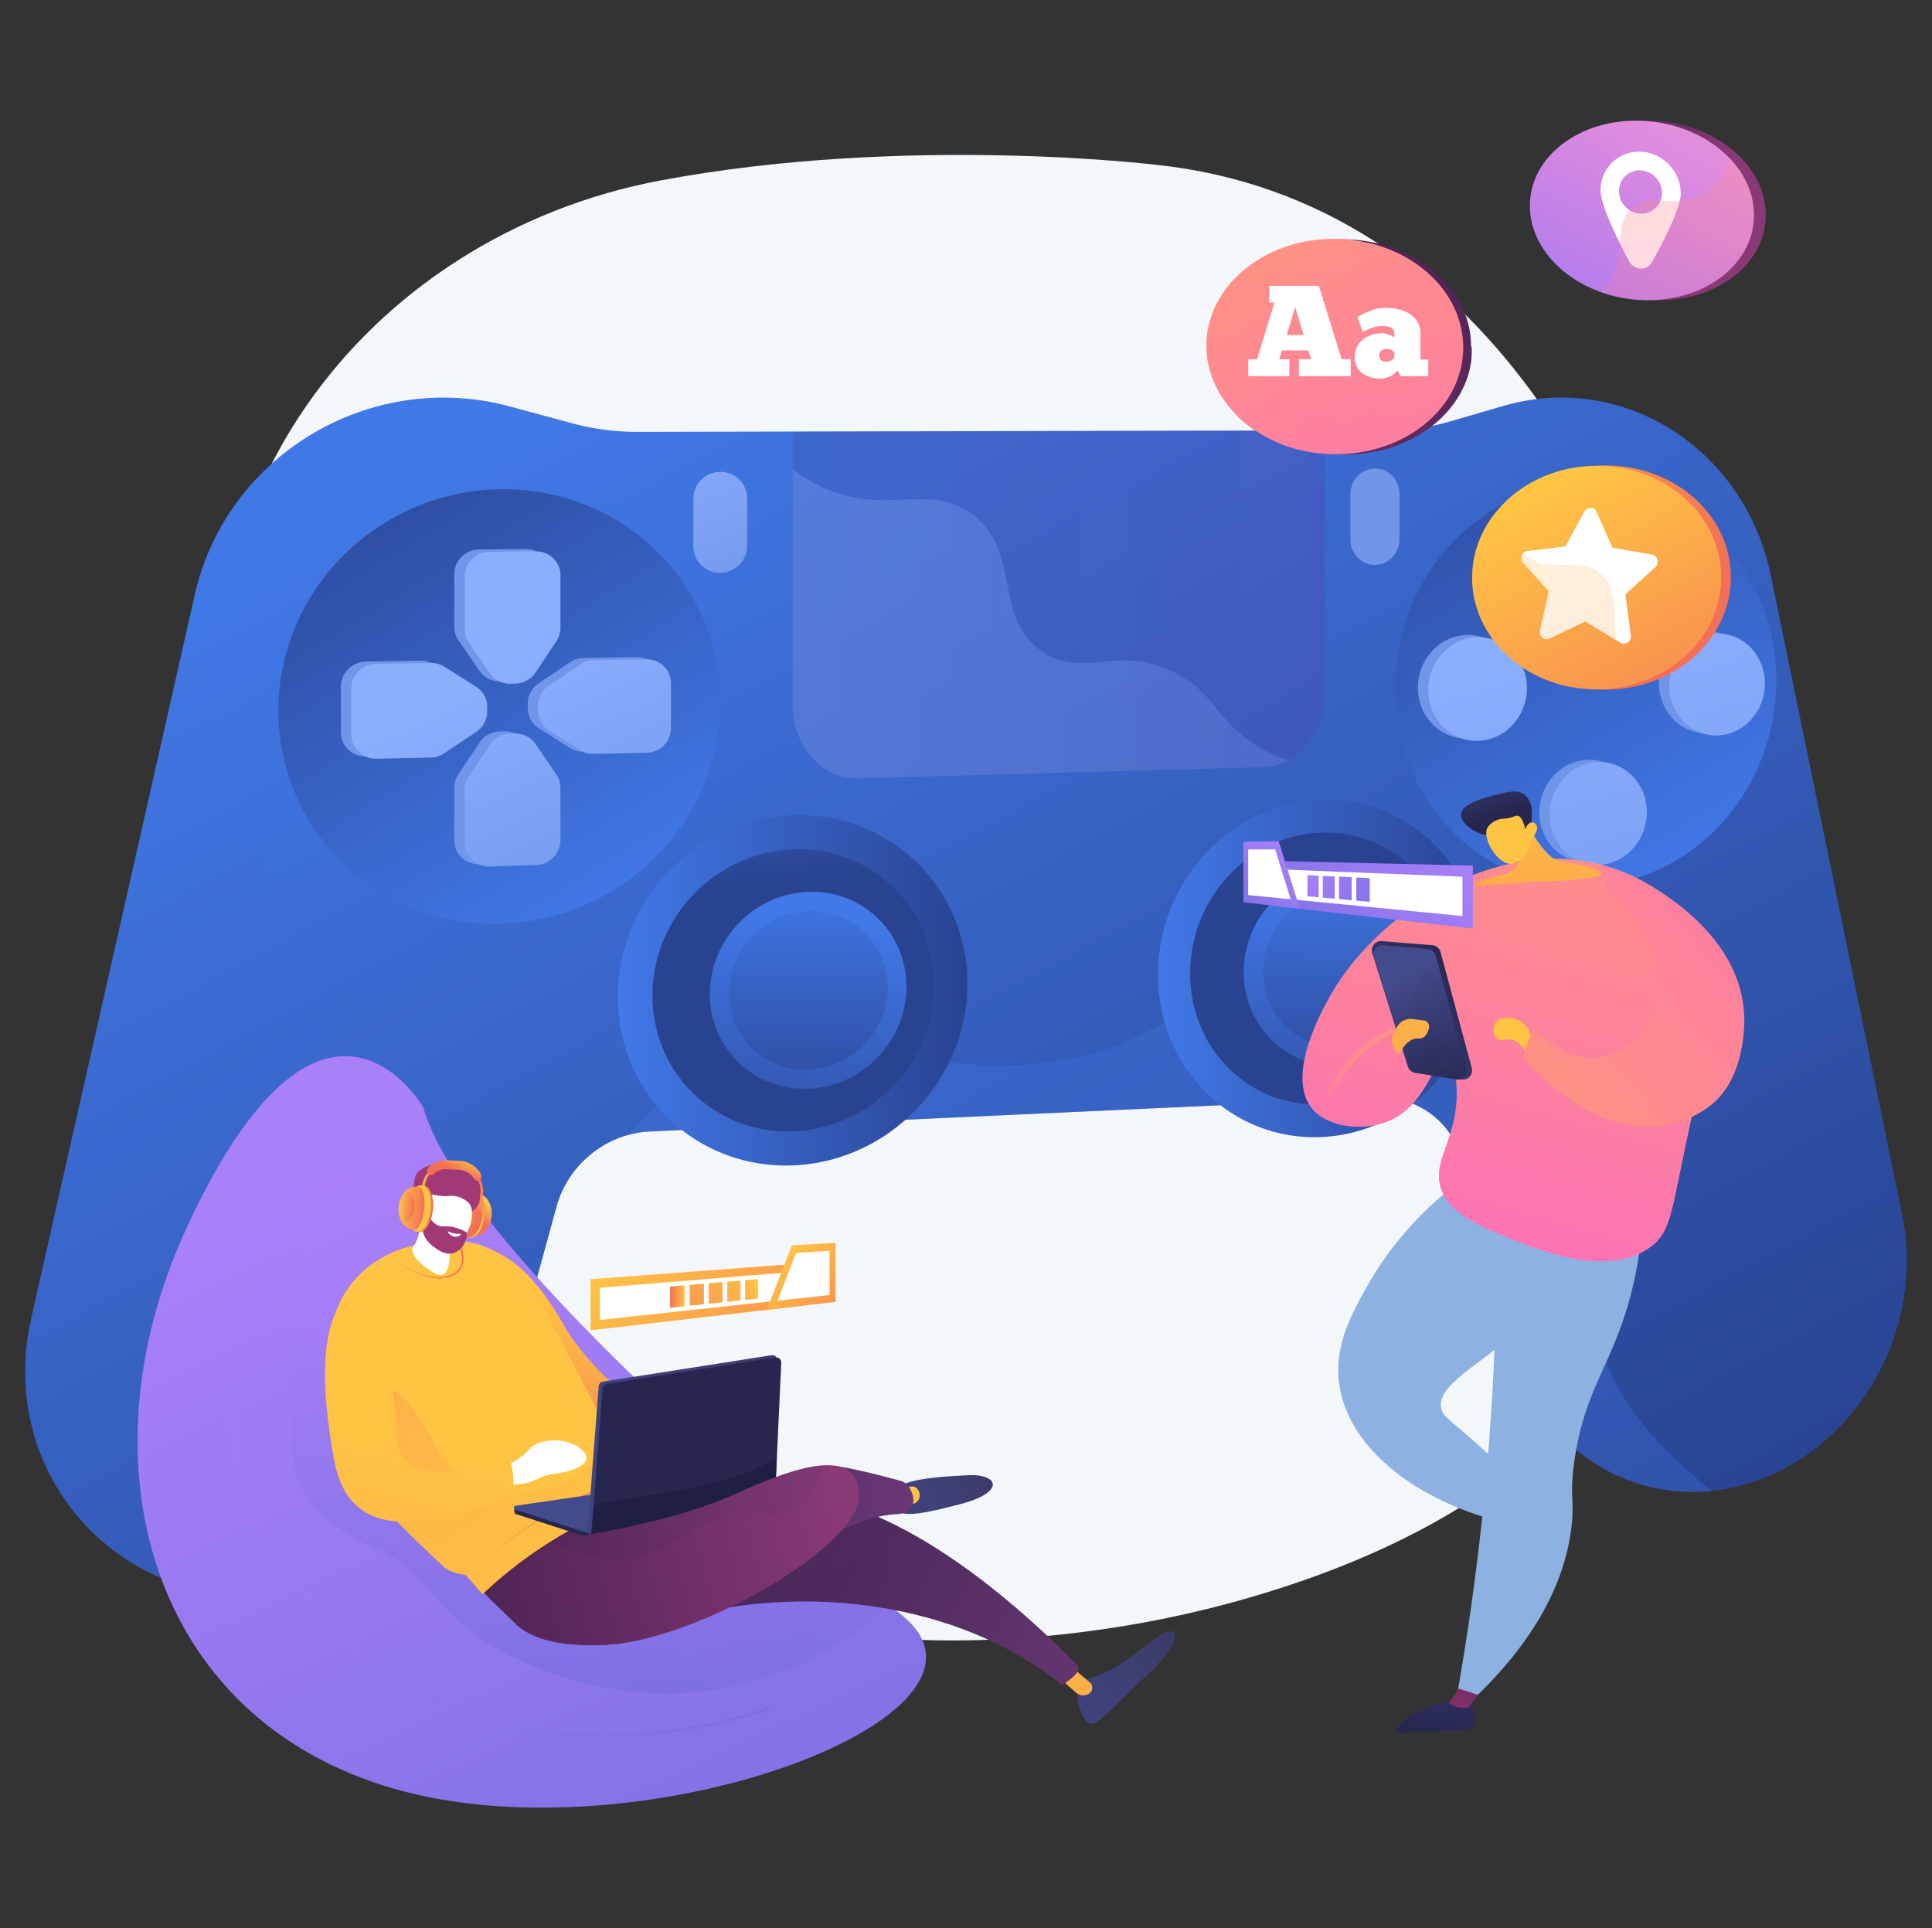 <svg xmlns="http://www.w3.org/2000/svg" xmlns:xlink="http://www.w3.org/1999/xlink" viewBox="0 0 2695.77 2690.73"><rect x="0" y="0" width="2695.77" height="2690.73" fill="#333333" stroke="none"/><defs><style>.cls-1{isolation:isolate;}.cls-2{fill:#f4f7fa;}.cls-3{fill:url(#linear-gradient);}.cls-34,.cls-35,.cls-4,.cls-47,.cls-5,.cls-59,.cls-67,.cls-89{opacity:0.3;}.cls-34,.cls-39,.cls-4,.cls-43,.cls-47,.cls-5,.cls-55,.cls-59,.cls-67,.cls-71,.cls-84,.cls-89{mix-blend-mode:multiply;}.cls-4{fill:url(#linear-gradient-2);}.cls-5{fill:url(#linear-gradient-3);}.cls-6{fill:url(#linear-gradient-4);}.cls-7{fill:url(#linear-gradient-5);}.cls-8{fill:url(#linear-gradient-6);}.cls-9{fill:url(#linear-gradient-7);}.cls-10{fill:url(#linear-gradient-8);}.cls-11{fill:url(#linear-gradient-9);}.cls-12{fill:url(#linear-gradient-10);}.cls-13{fill:url(#linear-gradient-11);}.cls-14{fill:url(#linear-gradient-12);}.cls-15{fill:url(#linear-gradient-13);}.cls-16{fill:url(#linear-gradient-14);}.cls-17{fill:url(#linear-gradient-15);}.cls-18{fill:url(#linear-gradient-16);}.cls-19{fill:url(#linear-gradient-17);}.cls-20{fill:url(#linear-gradient-18);}.cls-21{fill:url(#linear-gradient-19);}.cls-22{fill:url(#linear-gradient-20);}.cls-23{fill:url(#linear-gradient-21);}.cls-24{fill:url(#linear-gradient-22);}.cls-25{fill:url(#linear-gradient-23);}.cls-26{fill:url(#linear-gradient-24);}.cls-27{fill:url(#linear-gradient-25);}.cls-28{fill:url(#linear-gradient-26);}.cls-29{fill:url(#linear-gradient-27);}.cls-30{fill:url(#linear-gradient-28);}.cls-31{fill:url(#linear-gradient-29);}.cls-32{fill:url(#linear-gradient-30);}.cls-33{fill:url(#linear-gradient-31);}.cls-34{fill:url(#linear-gradient-32);}.cls-104,.cls-35{mix-blend-mode:soft-light;}.cls-35{fill:url(#linear-gradient-33);}.cls-36{fill:#8db2e2;}.cls-37{fill:url(#linear-gradient-34);}.cls-38{fill:url(#linear-gradient-35);}.cls-39{opacity:0.4;}.cls-40{fill:url(#linear-gradient-36);}.cls-41{fill:url(#linear-gradient-37);}.cls-42{fill:url(#linear-gradient-38);}.cls-43{fill:url(#linear-gradient-39);}.cls-44{fill:url(#linear-gradient-40);}.cls-45{fill:url(#linear-gradient-41);}.cls-46{fill:url(#linear-gradient-42);}.cls-47{fill:url(#linear-gradient-43);}.cls-48{fill:url(#linear-gradient-44);}.cls-49{fill:url(#linear-gradient-45);}.cls-50{fill:url(#linear-gradient-46);}.cls-51{fill:url(#linear-gradient-47);}.cls-52{fill:url(#linear-gradient-48);}.cls-53{fill:url(#linear-gradient-49);}.cls-104,.cls-54{fill:#fff;}.cls-55{opacity:0.2;}.cls-56{fill:url(#linear-gradient-50);}.cls-57{fill:url(#linear-gradient-51);}.cls-58{fill:url(#linear-gradient-52);}.cls-60{fill:url(#linear-gradient-54);}.cls-61{fill:url(#linear-gradient-55);}.cls-62{fill:url(#linear-gradient-56);}.cls-63{fill:url(#linear-gradient-57);}.cls-64{fill:url(#linear-gradient-58);}.cls-65{fill:url(#linear-gradient-59);}.cls-66{fill:url(#linear-gradient-60);}.cls-67{fill:url(#linear-gradient-61);}.cls-68{fill:url(#linear-gradient-62);}.cls-69{fill:url(#linear-gradient-63);}.cls-70{fill:url(#linear-gradient-64);}.cls-71{opacity:0.24;}.cls-72{fill:#552d63;}.cls-73{fill:url(#linear-gradient-65);}.cls-74{fill:url(#linear-gradient-66);}.cls-75{fill:url(#linear-gradient-67);}.cls-76{fill:url(#linear-gradient-68);}.cls-77{fill:url(#linear-gradient-69);}.cls-78{fill:url(#linear-gradient-70);}.cls-79{fill:url(#linear-gradient-71);}.cls-80{fill:url(#linear-gradient-72);}.cls-81{fill:url(#linear-gradient-73);}.cls-82{fill:url(#linear-gradient-74);}.cls-83{fill:url(#linear-gradient-75);}.cls-84{opacity:0.6;fill:url(#linear-gradient-76);}.cls-85{fill:url(#linear-gradient-77);}.cls-86{fill:url(#linear-gradient-78);}.cls-87{fill:url(#linear-gradient-79);}.cls-88{fill:url(#linear-gradient-80);}.cls-89{fill:url(#linear-gradient-81);}.cls-90{fill:url(#linear-gradient-82);}.cls-91{fill:url(#linear-gradient-83);}.cls-92{fill:url(#linear-gradient-84);}.cls-93{fill:url(#linear-gradient-85);}.cls-94{fill:#26264f;}.cls-95{fill:#444b8c;}.cls-96{fill:url(#linear-gradient-86);}.cls-97{fill:#1f1f44;}.cls-98{fill:url(#linear-gradient-87);}.cls-99{fill:url(#linear-gradient-88);}.cls-100{fill:url(#linear-gradient-89);}.cls-101{fill:url(#linear-gradient-90);}.cls-102{fill:url(#linear-gradient-91);}.cls-103{fill:url(#linear-gradient-92);}.cls-105{fill:url(#linear-gradient-93);}.cls-106{fill:url(#linear-gradient-94);}.cls-107{fill:url(#linear-gradient-95);}.cls-108{fill:url(#linear-gradient-96);}.cls-109{fill:url(#linear-gradient-97);}.cls-110{fill:url(#linear-gradient-98);}.cls-111{fill:url(#linear-gradient-99);}.cls-112{fill:url(#linear-gradient-100);}.cls-113{fill:url(#linear-gradient-101);}.cls-114{fill:url(#linear-gradient-102);}.cls-115{fill:url(#linear-gradient-103);}.cls-116{fill:url(#linear-gradient-104);}</style><linearGradient id="linear-gradient" x1="791.68" y1="527.1" x2="1823.69" y2="2443.68" gradientUnits="userSpaceOnUse"><stop offset="0" stop-color="#4179e8"/><stop offset="1" stop-color="#294391"/></linearGradient><linearGradient id="linear-gradient-2" x1="1105.91" y1="843.4" x2="1848.75" y2="843.4" gradientUnits="userSpaceOnUse"><stop offset="0" stop-color="#3f4ea6"/><stop offset="1" stop-color="#5544ab"/></linearGradient><linearGradient id="linear-gradient-3" x1="1954.74" y1="1500.49" x2="2463.54" y2="977.23" xlink:href="#linear-gradient"/><linearGradient id="linear-gradient-4" x1="870.01" y1="1267.93" x2="446.01" y2="577.97" xlink:href="#linear-gradient"/><linearGradient id="linear-gradient-5" x1="861.96" y1="1381.96" x2="1349.85" y2="1381.96" xlink:href="#linear-gradient"/><linearGradient id="linear-gradient-6" x1="1062.95" y1="974.33" x2="1089.93" y2="1224.88" xlink:href="#linear-gradient"/><linearGradient id="linear-gradient-7" x1="1138.99" y1="1276.97" x2="1093.22" y2="1699.31" xlink:href="#linear-gradient"/><linearGradient id="linear-gradient-8" x1="1129.95" y1="1225.86" x2="1125.79" y2="1587.87" xlink:href="#linear-gradient"/><linearGradient id="linear-gradient-9" x1="1615.78" y1="1351.49" x2="2068.39" y2="1351.49" xlink:href="#linear-gradient"/><linearGradient id="linear-gradient-10" x1="1793.84" y1="895.62" x2="1820.82" y2="1146.17" xlink:href="#linear-gradient"/><linearGradient id="linear-gradient-11" x1="1883.82" y1="1246.57" x2="1838.04" y2="1668.91" xlink:href="#linear-gradient"/><linearGradient id="linear-gradient-12" x1="1874.77" y1="1195.46" x2="1870.61" y2="1557.47" xlink:href="#linear-gradient"/><linearGradient id="linear-gradient-13" x1="952.82" y1="577.25" x2="1045.33" y2="846.1" gradientUnits="userSpaceOnUse"><stop offset="0" stop-color="#8caeff"/><stop offset="1" stop-color="#7196e9"/></linearGradient><linearGradient id="linear-gradient-14" x1="1772.02" y1="295.37" x2="1864.53" y2="564.23" xlink:href="#linear-gradient-13"/><linearGradient id="linear-gradient-15" x1="1010.38" y1="1142.07" x2="936.18" y2="1070.76" xlink:href="#linear-gradient-13"/><linearGradient id="linear-gradient-16" x1="869.15" y1="1289.03" x2="794.95" y2="1217.72" xlink:href="#linear-gradient-13"/><linearGradient id="linear-gradient-17" x1="868.84" y1="1289.34" x2="794.64" y2="1218.03" xlink:href="#linear-gradient-13"/><linearGradient id="linear-gradient-18" x1="1009.74" y1="1142.73" x2="935.54" y2="1071.42" xlink:href="#linear-gradient-13"/><linearGradient id="linear-gradient-19" x1="749.62" y1="913.47" x2="905.73" y2="1244.96" xlink:href="#linear-gradient-13"/><linearGradient id="linear-gradient-20" x1="635.02" y1="967.44" x2="791.13" y2="1298.93" xlink:href="#linear-gradient-13"/><linearGradient id="linear-gradient-21" x1="579.27" y1="993.69" x2="735.38" y2="1325.19" xlink:href="#linear-gradient-13"/><linearGradient id="linear-gradient-22" x1="803.8" y1="887.96" x2="959.91" y2="1219.45" xlink:href="#linear-gradient-13"/><linearGradient id="linear-gradient-23" x1="2374.89" y1="1220.37" x2="1923.9" y2="484.15" xlink:href="#linear-gradient"/><linearGradient id="linear-gradient-24" x1="2581.96" y1="1144.56" x2="2480.78" y2="1043.38" xlink:href="#linear-gradient-13"/><linearGradient id="linear-gradient-25" x1="2405.13" y1="1321.4" x2="2303.95" y2="1220.21" xlink:href="#linear-gradient-13"/><linearGradient id="linear-gradient-26" x1="2407.72" y1="1318.8" x2="2306.54" y2="1217.62" xlink:href="#linear-gradient-13"/><linearGradient id="linear-gradient-27" x1="2578.01" y1="1148.51" x2="2476.83" y2="1047.33" xlink:href="#linear-gradient-13"/><linearGradient id="linear-gradient-28" x1="2256.2" y1="870.85" x2="2438.33" y2="1495.29" xlink:href="#linear-gradient-13"/><linearGradient id="linear-gradient-29" x1="2161.13" y1="898.58" x2="2343.26" y2="1523.02" xlink:href="#linear-gradient-13"/><linearGradient id="linear-gradient-30" x1="2052.57" y1="930.24" x2="2234.7" y2="1554.68" xlink:href="#linear-gradient-13"/><linearGradient id="linear-gradient-31" x1="2362.29" y1="839.91" x2="2544.42" y2="1464.35" xlink:href="#linear-gradient-13"/><linearGradient id="linear-gradient-32" x1="109.9" y1="894.21" x2="1141.91" y2="2810.8" xlink:href="#linear-gradient"/><linearGradient id="linear-gradient-33" x1="1105.91" y1="870.46" x2="1848.75" y2="870.46" xlink:href="#linear-gradient-13"/><linearGradient id="linear-gradient-34" x1="-764.1" y1="2155.22" x2="-718.32" y2="2425.74" gradientTransform="matrix(-1, 0, 0, 1, 1282, 0)" gradientUnits="userSpaceOnUse"><stop offset="0" stop-color="#444b8c"/><stop offset="1" stop-color="#26264f"/></linearGradient><linearGradient id="linear-gradient-35" x1="-365.48" y1="2201.44" x2="-404.91" y2="2448.29" gradientTransform="translate(2438.85)" gradientUnits="userSpaceOnUse"><stop offset="0" stop-color="#311944"/><stop offset="1" stop-color="#a03976"/></linearGradient><linearGradient id="linear-gradient-36" x1="-237.71" y1="1138.16" x2="-425.13" y2="1805.56" gradientTransform="translate(2438.85)" gradientUnits="userSpaceOnUse"><stop offset="0" stop-color="#ff9085"/><stop offset="1" stop-color="#fb6fbb"/></linearGradient><linearGradient id="linear-gradient-37" x1="-538.38" y1="1464.94" x2="-505.81" y2="1570.65" xlink:href="#linear-gradient-36"/><linearGradient id="linear-gradient-38" x1="-835.36" y1="1601.93" x2="-869.02" y2="2433.5" gradientTransform="matrix(-1, 0, 0, 1, 1282, 0)" gradientUnits="userSpaceOnUse"><stop offset="0" stop-color="#ffc444"/><stop offset="1" stop-color="#f36f56"/></linearGradient><linearGradient id="linear-gradient-39" x1="-130.6" y1="1168.24" x2="-318.02" y2="1835.65" xlink:href="#linear-gradient-36"/><linearGradient id="linear-gradient-40" x1="-890" y1="1488.97" x2="-1345.71" y2="1114.42" gradientTransform="matrix(-1, 0, 0, 1, 1282, 0)" xlink:href="#linear-gradient-36"/><linearGradient id="linear-gradient-41" x1="-601.83" y1="1485.4" x2="-766.06" y2="1361.65" xlink:href="#linear-gradient-34"/><linearGradient id="linear-gradient-42" x1="-480.76" y1="1363.81" x2="-402.67" y2="1504.62" gradientTransform="translate(2438.85)" xlink:href="#linear-gradient-34"/><linearGradient id="linear-gradient-43" x1="-776.18" y1="1321.95" x2="-654.61" y2="1616.31" xlink:href="#linear-gradient-34"/><linearGradient id="linear-gradient-44" x1="-283.65" y1="1009.61" x2="-317.31" y2="1841.18" gradientTransform="translate(2438.85)" xlink:href="#linear-gradient-38"/><linearGradient id="linear-gradient-45" x1="-463.01" y1="1248.25" x2="-496.67" y2="2079.83" gradientTransform="translate(2438.85)" xlink:href="#linear-gradient-38"/><linearGradient id="linear-gradient-46" x1="-772.25" y1="1032.49" x2="-808.04" y2="1138.92" xlink:href="#linear-gradient-34"/><linearGradient id="linear-gradient-47" x1="-333.45" y1="1253.5" x2="-367.11" y2="2085.07" gradientTransform="translate(2438.85)" xlink:href="#linear-gradient-38"/><linearGradient id="linear-gradient-48" x1="2008.64" y1="340.53" x2="2266.45" y2="857.89" gradientTransform="matrix(1, 0, 0, 1, 0, 0)" xlink:href="#linear-gradient-38"/><linearGradient id="linear-gradient-49" x1="2160.25" y1="680.35" x2="2410.66" y2="1144.79" gradientTransform="matrix(1, 0, 0, 1, 0, 0)" xlink:href="#linear-gradient-38"/><linearGradient id="linear-gradient-50" x1="2091.48" y1="711.22" x2="2334.75" y2="1199.4" gradientTransform="matrix(1, 0, 0, 1, 0, 0)" xlink:href="#linear-gradient-38"/><linearGradient id="linear-gradient-51" x1="2132.83" y1="-159.57" x2="1596.25" y2="1181.86" gradientUnits="userSpaceOnUse"><stop offset="0" stop-color="#311944"/><stop offset="1" stop-color="#893976"/></linearGradient><linearGradient id="linear-gradient-52" x1="1795.77" y1="359.79" x2="2042.65" y2="817.69" gradientTransform="matrix(1, 0, 0, 1, 0, 0)" xlink:href="#linear-gradient-36"/><linearGradient id="linear-gradient-54" x1="-7438.25" y1="385.94" x2="-7196.25" y2="871.56" gradientTransform="matrix(-1, 0, 0, 1, -5443.13, 0)" xlink:href="#linear-gradient-36"/><linearGradient id="linear-gradient-55" x1="2148.69" y1="256.1" x2="2385.34" y2="312.01" xlink:href="#linear-gradient-51"/><linearGradient id="linear-gradient-56" x1="-7789.06" y1="191.85" x2="-7586.17" y2="568.14" gradientTransform="matrix(-1, 0, 0, 1, -5443.13, 0)" gradientUnits="userSpaceOnUse"><stop offset="0" stop-color="#e38ddd"/><stop offset="1" stop-color="#9571f6"/></linearGradient><linearGradient id="linear-gradient-57" x1="-7848.53" y1="216.71" x2="-7649.71" y2="615.69" gradientTransform="matrix(-1, 0, 0, 1, -5443.13, 0)" xlink:href="#linear-gradient-36"/><linearGradient id="linear-gradient-58" x1="534.78" y1="1617.31" x2="1370.15" y2="3401.83" gradientTransform="translate(-73.9)" gradientUnits="userSpaceOnUse"><stop offset="0" stop-color="#aa80f9"/><stop offset="1" stop-color="#6165d7"/></linearGradient><linearGradient id="linear-gradient-59" x1="918.5" y1="1882.93" x2="841.32" y2="2336.84" xlink:href="#linear-gradient-58"/><linearGradient id="linear-gradient-60" x1="534.78" y1="1617.31" x2="1370.15" y2="3401.84" xlink:href="#linear-gradient-58"/><linearGradient id="linear-gradient-61" x1="317.15" y1="1976.07" x2="1073.91" y2="1976.07" gradientTransform="matrix(1, 0, 0, 1, 0, 0)" xlink:href="#linear-gradient-58"/><linearGradient id="linear-gradient-62" x1="-2674.89" y1="3495.87" x2="-2501.39" y2="3495.87" gradientTransform="matrix(0.66, -0.75, 0.75, 0.66, 629.56, -1916.94)" gradientUnits="userSpaceOnUse"><stop offset="0" stop-color="#40447e"/><stop offset="1" stop-color="#3c3b6b"/></linearGradient><linearGradient id="linear-gradient-63" x1="1610.4" y1="1689.46" x2="3006.68" y2="3138.42" gradientTransform="translate(-230.71 134.62) rotate(5.62)" xlink:href="#linear-gradient-38"/><linearGradient id="linear-gradient-64" x1="559.19" y1="2192.02" x2="1417.07" y2="2647.68" gradientTransform="translate(20.92 -110.43) rotate(-3.5)" gradientUnits="userSpaceOnUse"><stop offset="0" stop-color="#311944"/><stop offset="1" stop-color="#6b3976"/></linearGradient><linearGradient id="linear-gradient-65" x1="234.35" y1="2396.15" x2="1012.25" y2="2251.62" gradientTransform="translate(20.92 -110.43) rotate(-3.5)" xlink:href="#linear-gradient-51"/><linearGradient id="linear-gradient-66" x1="823.95" y1="1822.14" x2="741.25" y2="2097.79" gradientTransform="matrix(1, 0, 0, 1, 0, 0)" xlink:href="#linear-gradient-38"/><linearGradient id="linear-gradient-67" x1="513.59" y1="2174.11" x2="167.42" y2="3432.55" gradientTransform="translate(20.92 -110.43) rotate(-3.5)" xlink:href="#linear-gradient-38"/><linearGradient id="linear-gradient-68" x1="560.09" y1="2315.27" x2="475.08" y2="1982.76" gradientTransform="translate(20.92 -110.43) rotate(-3.5)" xlink:href="#linear-gradient-38"/><linearGradient id="linear-gradient-69" x1="427.47" y1="2150.42" x2="81.29" y2="3408.86" gradientTransform="translate(20.92 -110.43) rotate(-3.5)" xlink:href="#linear-gradient-38"/><linearGradient id="linear-gradient-70" x1="551.16" y1="1761.17" x2="646.84" y2="1761.17" gradientTransform="matrix(1, 0, 0, 1, 0, 0)" xlink:href="#linear-gradient-38"/><linearGradient id="linear-gradient-71" x1="654.77" y1="2130.45" x2="868.01" y2="2130.45" gradientTransform="matrix(1, 0, 0, 1, 0, 0)" xlink:href="#linear-gradient-38"/><linearGradient id="linear-gradient-72" x1="1204.93" y1="1388.57" x2="1190.64" y2="1408.95" gradientTransform="translate(-369.77 170.47) rotate(6.1)" xlink:href="#linear-gradient-38"/><linearGradient id="linear-gradient-73" x1="1178.94" y1="1420.85" x2="1206.61" y2="1363.97" gradientTransform="translate(-369.77 170.47) rotate(6.1)" xlink:href="#linear-gradient-38"/><linearGradient id="linear-gradient-74" x1="1199.14" y1="1397.39" x2="1203.84" y2="1394.46" gradientTransform="matrix(1, 0, 0, 1, -526, 288.44)" xlink:href="#linear-gradient-38"/><linearGradient id="linear-gradient-75" x1="1203.42" y1="1382.15" x2="1189.06" y2="1399.16" gradientTransform="translate(2063.35 511.86) rotate(90)" xlink:href="#linear-gradient-38"/><linearGradient id="linear-gradient-76" x1="1174.18" y1="1406.46" x2="1191.63" y2="1406.46" gradientTransform="translate(-369.77 170.47) rotate(6.1)" xlink:href="#linear-gradient-38"/><linearGradient id="linear-gradient-77" x1="-11044.38" y1="1931.61" x2="-11043.21" y2="1931.61" gradientTransform="matrix(-0.95, -0.31, -0.31, 0.95, 2922.1, 402.54)" xlink:href="#linear-gradient-35"/><linearGradient id="linear-gradient-78" x1="-11044.26" y1="1962.76" x2="-11043.09" y2="1962.76" gradientTransform="matrix(-0.95, -0.31, -0.31, 0.95, 2922.1, 402.54)" xlink:href="#linear-gradient-35"/><linearGradient id="linear-gradient-79" x1="1033.29" y1="1057.42" x2="1060.12" y2="1002.27" gradientTransform="matrix(1.03, 0.11, -0.12, 1.09, -323.6, 418.45)" xlink:href="#linear-gradient-38"/><linearGradient id="linear-gradient-80" x1="1051.47" y1="988.62" x2="1045.69" y2="1007.81" gradientTransform="matrix(1.03, 0.11, -0.12, 1.09, -323.6, 418.45)" xlink:href="#linear-gradient-38"/><linearGradient id="linear-gradient-81" x1="1051.5" y1="988.53" x2="1045.71" y2="1007.77" gradientTransform="matrix(1.03, 0.11, -0.12, 1.09, -323.6, 418.45)" xlink:href="#linear-gradient-38"/><linearGradient id="linear-gradient-82" x1="1097.29" y1="1405.93" x2="1129.73" y2="1405.93" gradientTransform="translate(-369.77 170.47) rotate(6.1)" xlink:href="#linear-gradient-38"/><linearGradient id="linear-gradient-83" x1="1100.42" y1="1411.69" x2="1074.38" y2="1426.84" gradientTransform="translate(1990.71 576.2) rotate(90)" xlink:href="#linear-gradient-38"/><linearGradient id="linear-gradient-84" x1="1081.91" y1="1405.93" x2="1117.58" y2="1405.93" gradientTransform="translate(-369.77 170.47) rotate(6.1)" xlink:href="#linear-gradient-38"/><linearGradient id="linear-gradient-85" x1="1081.91" y1="1405.47" x2="1103.36" y2="1405.47" gradientTransform="translate(-369.77 170.47) rotate(6.1)" xlink:href="#linear-gradient-38"/><linearGradient id="linear-gradient-86" x1="659.87" y1="2179.47" x2="938.98" y2="2179.47" gradientTransform="translate(20.92 -110.43) rotate(-3.5)" xlink:href="#linear-gradient-62"/><linearGradient id="linear-gradient-87" x1="-337.65" y1="2983.19" x2="-199.02" y2="2983.19" gradientTransform="translate(439.32 -784.3) rotate(-22.13)" xlink:href="#linear-gradient-62"/><linearGradient id="linear-gradient-88" x1="1069.12" y1="2222.69" x2="2465.45" y2="3671.71" gradientTransform="translate(20.92 -110.43) rotate(-3.5)" xlink:href="#linear-gradient-38"/><linearGradient id="linear-gradient-89" x1="489.7" y1="2321.79" x2="1129.21" y2="2259.44" xlink:href="#linear-gradient-64"/><linearGradient id="linear-gradient-90" x1="243.81" y1="2447.06" x2="1021.71" y2="2302.53" gradientTransform="translate(20.92 -110.43) rotate(-3.5)" xlink:href="#linear-gradient-51"/><linearGradient id="linear-gradient-91" x1="521.28" y1="2345.68" x2="991.91" y2="2245.09" xlink:href="#linear-gradient-64"/><linearGradient id="linear-gradient-92" x1="-1281.83" y1="1155.22" x2="-973.25" y2="1480.51" gradientTransform="matrix(-1, 0, 0, 1, 720.25, 0)" xlink:href="#linear-gradient-58"/><linearGradient id="linear-gradient-93" x1="-1082.97" y1="1190.9" x2="-957.25" y2="1323.44" gradientTransform="matrix(-1, 0, 0, 1, 720.25, 0)" xlink:href="#linear-gradient-58"/><linearGradient id="linear-gradient-94" x1="-1119.33" y1="1181.11" x2="-1272.12" y2="1328.29" gradientTransform="matrix(-1, 0, 0, 1, 720.25, 0)" xlink:href="#linear-gradient-58"/><linearGradient id="linear-gradient-95" x1="-1112.4" y1="1196.49" x2="-1258.83" y2="1337.53" gradientTransform="matrix(-1, 0, 0, 1, 720.25, 0)" xlink:href="#linear-gradient-58"/><linearGradient id="linear-gradient-96" x1="-1105.52" y1="1210.6" x2="-1246.04" y2="1345.97" gradientTransform="matrix(-1, 0, 0, 1, 720.25, 0)" xlink:href="#linear-gradient-58"/><linearGradient id="linear-gradient-97" x1="-1098.7" y1="1223.6" x2="-1233.75" y2="1353.7" gradientTransform="matrix(-1, 0, 0, 1, 720.25, 0)" xlink:href="#linear-gradient-58"/><linearGradient id="linear-gradient-98" x1="1096.53" y1="1721.68" x2="1398.85" y2="2040.38" gradientTransform="translate(-208.27)" xlink:href="#linear-gradient-38"/><linearGradient id="linear-gradient-99" x1="1297.87" y1="1751.31" x2="1428.15" y2="1888.66" gradientTransform="translate(-208.27)" xlink:href="#linear-gradient-38"/><linearGradient id="linear-gradient-100" x1="-235.1" y1="1809.23" x2="-214.71" y2="1809.23" gradientTransform="matrix(-1, 0, 0, 1, 720.25, 0)" xlink:href="#linear-gradient-38"/><linearGradient id="linear-gradient-101" x1="1240.29" y1="1748.97" x2="1094.03" y2="1889.85" gradientTransform="translate(-208.27)" xlink:href="#linear-gradient-38"/><linearGradient id="linear-gradient-102" x1="1250.39" y1="1762.04" x2="1107.61" y2="1899.57" gradientTransform="translate(-208.27)" xlink:href="#linear-gradient-38"/><linearGradient id="linear-gradient-103" x1="1260.38" y1="1774.47" x2="1120.93" y2="1908.8" gradientTransform="translate(-208.27)" xlink:href="#linear-gradient-38"/><linearGradient id="linear-gradient-104" x1="1270.26" y1="1786.31" x2="1134" y2="1917.56" gradientTransform="translate(-208.27)" xlink:href="#linear-gradient-38"/></defs><title>play</title><g class="cls-1"><g id="Illustration"><path class="cls-2" d="M2358.11,1101.62C2301.6,731.8,2070,277.45,1612.3,229.9c0,0-347.47-42.27-690,21.79C719,289.71,540.75,402.88,428,565.53s-150.47,361-104.74,550.07c29.69,122.81,49.76,249.92,44.26,376.12-9.59,219.63-4.08,424.65,209.08,555.63,190.32,117,429.84,220.11,658.34,238.17,155.29,12.28,329.44-7.59,479.11-48C2476.76,2031.46,2414.61,1471.44,2358.11,1101.62Z"/><path class="cls-3" d="M2654.1,1694.77,2471,803.55c-36.35-176.93-205.56-285.72-373.18-237.14l-75.74,22a302.85,302.85,0,0,1-83.69,12l-169.13.37-695.9,1.49-183.26.39a352.19,352.19,0,0,1-92.92-12.28l-85.4-23.13C518.24,514.74,316.12,634,271.81,830L43.5,1839.91c-38.18,168.9,57.82,330.33,222.66,376.68h0c183.37,51.55,381.48-63.12,432-247.05l78.39-285.61c16.26-59.25,69.73-102.19,130.38-105l1016.31-46.78c55-2.53,102.9,33.51,117.4,88l69.31,260.45c44.14,165.88,213.74,246.13,365.74,175.59h0C2608.39,1994.59,2684.05,1840.58,2654.1,1694.77Z"/><path class="cls-4" d="M1763.46,1070.44l-566.1,15.8c-50.4,1.41-91.45-45.14-91.45-104V602.37l742.84-1.84V965.67C1848.75,1022.22,1810.67,1069.12,1763.46,1070.44Z"/><path class="cls-5" d="M2227.58,1831.4c-1.78-66.5,29.89-100.75,23.13-202.37-3.16-47.51-12.15-182.55-101.18-251.51-85.3-66.06-203.15-39.78-355.58-5.78-196.42,43.8-188.81,90.84-326.68,109.85-201,27.72-272.66-64.61-419.18-17.34-73,23.56-128.82,70.28-170.7,119.41a137,137,0,0,1,29.5-4.71l1016.31-46.78c55-2.53,102.9,33.51,117.4,88l69.31,260.45c35.82,134.61,154.25,212.82,278.85,199.83C2261.23,1979.6,2229.28,1894.74,2227.58,1831.4Z"/><path class="cls-6" d="M1005,979.89c0,165.11-135.12,303.36-304.07,308.85-171.53,5.58-312.5-127.39-312.5-297.07s141-308,312.5-309C869.89,681.7,1005,814.78,1005,979.89Z"/><path class="cls-7" d="M1349.85,1372.85c0,133.46-107.36,246.84-241.26,253.32C973.05,1632.72,862,1527.5,862,1391.07s111.09-250,246.63-253.52C1242.49,1134,1349.85,1239.39,1349.85,1372.85Z"/><path class="cls-8" d="M1303.35,1374.58c0,107.74-86.77,199.09-194.76,204.08-109,5-198.25-79.73-198.25-189.4s89.2-201.1,198.25-204.21C1216.58,1182,1303.35,1266.85,1303.35,1374.58Z"/><path class="cls-9" d="M1264.8,1376.76c0,75-60.37,138.8-135.66,142.45-76.22,3.68-138.69-55.49-138.69-132.21s62.47-140.55,138.69-142.55C1204.43,1242.46,1264.8,1301.71,1264.8,1376.76Z"/><path class="cls-10" d="M1238.66,1377.74c0,60.58-48.8,112-109.52,114.75-61.33,2.84-111.48-44.83-111.48-106.5s50.15-113.09,111.48-114.83C1189.86,1269.43,1238.66,1317.15,1238.66,1377.74Z"/><path class="cls-11" d="M2068.39,1343c0,128.6-99.66,237.66-223.9,243.67-125.71,6.09-228.71-95.41-228.71-226.77s103-240.54,228.71-243.85C1968.73,1112.81,2068.39,1214.44,2068.39,1343Z"/><path class="cls-12" d="M2025.22,1344.64c0,103.81-80.54,191.68-180.73,196.31-101.15,4.68-183.86-77.1-183.86-182.69s82.71-193.54,183.86-196.42C1944.68,1159,2025.22,1240.84,2025.22,1344.64Z"/><path class="cls-13" d="M2009.63,1346.36c0,75.05-60.38,138.81-135.67,142.45-76.21,3.68-138.69-55.49-138.69-132.2s62.48-140.56,138.69-142.56C1949.25,1212.07,2009.63,1271.32,2009.63,1346.36Z"/><path class="cls-14" d="M1983.48,1347.34c0,60.58-48.8,112-109.52,114.75-61.32,2.84-111.48-44.83-111.48-106.5s50.16-113.08,111.48-114.83C1934.68,1239,1983.48,1286.76,1983.48,1347.34Z"/><path class="cls-15" d="M1005.08,799.31h0a37.13,37.13,0,0,1-37.67-37.14v-66a37.84,37.84,0,0,1,37.67-37.73h0a37.26,37.26,0,0,1,37.53,37.25v65.78A38,38,0,0,1,1005.08,799.31Z"/><path class="cls-16" d="M1918.55,788.26h0c-19,.21-34.33-15.68-34.33-35.48v-63c0-19.8,15.38-35.93,34.33-36h0c18.91-.09,34.22,15.84,34.22,35.58v62.82C1952.77,771.88,1937.46,788.05,1918.55,788.26Z"/><path class="cls-17" d="M733.27,766.16l-64.76.61c-19.08.18-34.58,15.52-34.58,34.27v73.69a33.06,33.06,0,0,0,5.78,18.69L669,936.24a34,34,0,0,0,28.73,14.64l6.43-.11a35.22,35.22,0,0,0,28.64-15.61l29-43.57a33.86,33.86,0,0,0,5.71-18.75V799.59A33.62,33.62,0,0,0,733.27,766.16Z"/><path class="cls-18" d="M733.27,1204l-64.76,1.87c-19.08.55-34.58-14.2-34.58-32.95v-73.69a34.1,34.1,0,0,1,5.78-18.91L669,1036.38a35.53,35.53,0,0,1,28.73-15.74l6.43-.13A33.73,33.73,0,0,1,732.79,1035l29,42.46a32.82,32.82,0,0,1,5.71,18.53v73.26C767.54,1187.91,752.21,1203.46,733.27,1204Z"/><path class="cls-19" d="M475.72,957.85v64.3c0,18.88,15.71,33.84,35.07,33.41l75.74-1.66a35.84,35.84,0,0,0,19.21-6.1L650,1018.1a34.54,34.54,0,0,0,15.45-28.56v-6.33a33.07,33.07,0,0,0-15.45-28l-44.22-28a34.88,34.88,0,0,0-19.21-5.36l-75.74,1.23C491.43,923.41,475.72,939,475.72,957.85Z"/><path class="cls-20" d="M921.74,950v63a34.56,34.56,0,0,1-33.81,34.26l-73.73,1.63a34,34,0,0,1-18.87-5.21L751.68,1016a32.89,32.89,0,0,1-15.33-27.84v-6.31a34.38,34.38,0,0,1,15.33-28.43l43.65-29.32a34.9,34.9,0,0,1,18.87-5.93l73.73-1.2A33,33,0,0,1,921.74,950Z"/><path class="cls-21" d="M747.72,769.37,683,770c-19.09.17-34.58,15.52-34.58,34.27v73.69a33.06,33.06,0,0,0,5.78,18.69l29.28,42.81a34,34,0,0,0,28.73,14.65l6.42-.11a35.25,35.25,0,0,0,28.64-15.61l29-43.57A33.79,33.79,0,0,0,782,876.05V802.79A33.63,33.63,0,0,0,747.72,769.37Z"/><path class="cls-22" d="M747.72,1207.21,683,1209.07c-19.09.56-34.58-14.2-34.58-33v-73.69a34.12,34.12,0,0,1,5.78-18.91l29.28-43.93a35.45,35.45,0,0,1,28.73-15.74l6.42-.14a33.74,33.74,0,0,1,28.64,14.52l29,42.46a32.73,32.73,0,0,1,5.72,18.53v73.25C782,1191.11,766.66,1206.66,747.72,1207.21Z"/><path class="cls-23" d="M490.18,961.06v64.3c0,18.88,15.71,33.84,35.06,33.41L601,1057.1A36,36,0,0,0,620.2,1051l44.22-29.7a34.53,34.53,0,0,0,15.44-28.56v-6.33a33,33,0,0,0-15.44-28l-44.22-28A34.83,34.83,0,0,0,601,925.08l-75.74,1.23C505.89,926.62,490.18,942.18,490.18,961.06Z"/><path class="cls-24" d="M936.2,953.17v63a34.57,34.57,0,0,1-33.81,34.26l-73.74,1.62a33.75,33.75,0,0,1-18.86-5.21l-43.66-27.65a32.9,32.9,0,0,1-15.33-27.85v-6.3a34.37,34.37,0,0,1,15.33-28.43l43.66-29.33a34.84,34.84,0,0,1,18.86-5.93l73.74-1.19A33,33,0,0,1,936.2,953.17Z"/><path class="cls-25" d="M1946.47,960.24c0,157.48,121.48,281.2,269.43,276.38,145.89-4.74,262.67-133,262.67-286.54s-116.78-277.33-262.67-276.5C2068,674.41,1946.47,802.77,1946.47,960.24Z"/><path class="cls-26" d="M2283.44,777.55c0,39.48-30.18,71.91-67.54,72.43s-68-31.25-68-71,30.49-72.17,68-72.44S2283.44,738.06,2283.44,777.55Z"/><path class="cls-27" d="M2283.44,1130.07c0,39.48-30.18,72.43-67.54,73.58s-68-30.11-68-69.85,30.49-72.68,68-73.59S2283.44,1090.59,2283.44,1130.07Z"/><path class="cls-28" d="M2047.47,886c38-.59,68.63,31.19,68.63,71s-30.67,72.75-68.63,73.6-69.09-30.92-69.09-71S2009.37,886.62,2047.47,886Z"/><path class="cls-29" d="M2381.66,880.78c36.77-.57,66.49,30.71,66.49,69.88s-29.72,71.6-66.49,72.43-66.91-30.46-66.91-69.88S2344.76,881.36,2381.66,880.78Z"/><path class="cls-30" d="M2297.9,780.75c0,39.48-30.19,71.92-67.55,72.44s-68-31.25-68-71,30.49-72.17,68-72.45S2297.9,741.27,2297.9,780.75Z"/><path class="cls-31" d="M2297.9,1133.28c0,39.48-30.19,72.42-67.55,73.58s-68-30.11-68-69.85,30.49-72.69,68-73.59S2297.9,1093.8,2297.9,1133.28Z"/><path class="cls-32" d="M2061.92,889.23c38-.6,68.64,31.18,68.64,71s-30.68,72.75-68.64,73.61-69.08-30.92-69.08-71S2023.82,889.82,2061.92,889.23Z"/><path class="cls-33" d="M2396.12,884c36.77-.58,66.48,30.71,66.48,69.88s-29.71,71.59-66.48,72.42-66.92-30.45-66.92-69.87S2359.22,884.57,2396.12,884Z"/><path class="cls-34" d="M354.27,2103.14c5.78-73.16,104.3-84,124.31-176.34,27.42-126.52-139.32-190.71-124.31-326.68,14.67-133,187-188,161.89-268.85-12.49-40.14-57.35-34.1-118.53-89.62-86-78.05-105.57-188.19-109.86-219.71-26.69-196.2,130.56-343.42,159-370a508.61,508.61,0,0,1,147.75-96.14C442.85,566.31,307.15,673.67,271.81,830L43.5,1839.91c-38.18,168.9,57.82,330.33,222.66,376.68h0a336.15,336.15,0,0,0,156.71,5.75C365.21,2172.5,351.9,2133.07,354.27,2103.14Z"/><path class="cls-35" d="M1643.62,941c-82-45.28-130.68,8.69-190.19-32.36-69.4-47.88-26.28-137.16-96-190.24-58.74-44.71-114.9-.84-199.78-34.17a210,210,0,0,1-51.73-29.57V982.26c0,58.84,41,105.39,91.45,104l566.1-15.8a74.6,74.6,0,0,0,33.51-9.13,235,235,0,0,1-40.11-18.81C1697,1007.08,1698.85,971.48,1643.62,941Z"/><path class="cls-36" d="M2125.15,1628.38c-55.7-27.2-164.33,71.32-217.2,165.69-21.07,37.6-45.8,81.75-39.73,134.24,10.75,93.06,114,174.68,256.06,201.93l12-42.86c-15.53-16.17-38.77-39.53-68.46-66.3-45.6-41.11-55-43.85-57.16-56.83-7.17-42.51,102.16-78.1,141-152.85C2185.14,1747.13,2167.93,1649.27,2125.15,1628.38Z"/><path class="cls-37" d="M2052,2376.29s9.15,22.56,4.6,31.39c-4.77,9.28-18.57,6.52-57.43,8-39.79,1.49-48.79,4.69-50.38.69-3.18-8,27.74-33.36,63.91-40.06A110,110,0,0,1,2052,2376.29Z"/><path class="cls-38" d="M2043.78,2342.57l-21.63,33.72s10,9.84,26.91,6.17l23.8-31.94Z"/><g class="cls-39"><path class="cls-36" d="M2151.71,1811.4c33.43-64.27,16.22-162.13-26.56-183-11.22-5.48-24.61-5.79-39.24-2.12,7.7,22.24,6.17,38.32,2.37,49.71-17,50.81-90.24,45-113.14,102.86-14.47,36.55,8.55,54.69-12,84-21.29,30.37-56.11,25.28-66.86,54.86-8,22,7.79,34.57,1.71,53.14-1.69,5.17-5,10.37-10.63,15.3,37.65,67.72,125.27,122.71,236.91,144.12l12-42.86c-15.53-16.17-38.77-39.53-68.46-66.3-45.6-41.11-55-43.85-57.16-56.83C2003.49,1921.74,2112.82,1886.15,2151.71,1811.4Z"/></g><path class="cls-36" d="M2087.14,1648.55c2.41,97.4,1.06,202.71-6,314.82a3597.8,3597.8,0,0,1-46.5,392.81l27.49,8.74c94.23-91.81,122.43-172.58,130.15-230.68,5.46-41.07-2.8-44.6,4.56-96,14-97.88,50.62-131.4,76.31-223,9.64-34.39,20.38-86.35,19.7-154.08Z"/><path class="cls-40" d="M2019.64,1474.08c1.71.39,9.14,2.87,12.07,33.9,7.09,74.83-31.87,105.13-22.28,145.71,9.21,39,56.17,57.85,104.51,77.3,32.31,13,132.22,53.21,190.33,8,24.45-19,27.13-42,44.57-126.44,44.33-214.54,61.5-233,42.86-279.42-32-79.76-117.73-112.79-132-118.28-152.07-58.6-331.65,49.1-402.61,172.82-9.34,16.29-65.15,113.59-25.94,159.74,23.72,27.92,78.23,32.42,114.2,13.38C1993.41,1535.36,2003.62,1470.41,2019.64,1474.08Z"/><path class="cls-41" d="M1853.43,1530.83a3.43,3.43,0,0,1-3.12-4.85c1.31-2.85,32.7-70.22,105.24-96.8a3.42,3.42,0,1,1,2.35,6.43c-69.77,25.57-101,92.55-101.34,93.22A3.43,3.43,0,0,1,1853.43,1530.83Z"/><path class="cls-42" d="M2138.22,1453.89c-.4-3.1-3.54-24.47-21.39-31.32-8.88-3.41-24.48-4.41-30.55,5.34-3.82,6.13-3.48,15.86,1.53,20.63,6.33,6,14.59-1.14,26,3.82,13.68,6,15.9,22.49,20.62,21.39C2138.12,1472.88,2139.28,1462.06,2138.22,1453.89Z"/><path class="cls-43" d="M2292.27,1305.7c-9.59,26.13,19.21,48.77,6.86,77.14-17.69,40.66-88,19.79-113.14,60-29.79,47.65,38.43,125.81,10.29,152.57-12.83,12.19-27.65-3.43-65.14,5.14-53.4,12.2-69.45,54.39-94.28,48-7.81-2-17.28-9.11-25.25-30.94-3.47,12.11-5.13,23.61-2.18,36.08,9.21,39,56.17,57.85,104.51,77.3,32.31,13,132.22,53.21,190.33,8,24.45-19,27.13-42,44.57-126.44,44.33-214.54,61.5-233,42.86-279.42-10.17-25.32-25.75-45.92-42.74-62.44C2312.34,1278.78,2297.3,1292,2292.27,1305.7Z"/><path class="cls-44" d="M2139.33,1433.75c4.11,3.73,50.11,53.14,100.16,40.63,43.58-10.9,70.34-53.28,75-88.93,11.15-84.8-99.33-156-85.71-173.14,8-10.09,50.66,8.64,80.57,27.43,24.52,15.41,127.26,80,124.51,188.22-.28,11-2,80.6-48.13,115.35-62.22,46.92-158.38,45.67-261.11-67.76C2130.33,1459.35,2133.64,1449.94,2139.33,1433.75Z"/><path class="cls-45" d="M1914.72,1329.85l49.53,158.23a12.82,12.82,0,0,0,11.78,9l64.77,9.42a12.82,12.82,0,0,0,13-15.53l-43.68-162A12.79,12.79,0,0,0,1998,1318.9l-70.63-5.69A12.82,12.82,0,0,0,1914.72,1329.85Z"/><path class="cls-46" d="M1917.1,1335.05l48.07,153.57a12.45,12.45,0,0,0,11.43,8.72l56.92,9.14a12.44,12.44,0,0,0,12.6-15.07l-42.67-157.28a12.44,12.44,0,0,0-11.76-9.8l-62.34-5.42A12.43,12.43,0,0,0,1917.1,1335.05Z"/><path class="cls-47" d="M2046.12,1491.41l-40.76-150.27a54.81,54.81,0,0,0-11.5,7.32c-16,13.77-25.25,38.7-19.95,58.63,6.76,25.42,32.7,26.21,36.29,47.36,2.8,16.56-10.63,34.08-21.72,44.79l45,7.24A12.44,12.44,0,0,0,2046.12,1491.41Z"/><path class="cls-48" d="M2117.94,1191.2a22.44,22.44,0,0,1-16.27,28c-15,3.63-33.31,8.64-41.2,13.15-14.5,8.3,44.15-1.28,98.1-2.55,33.69-.79,58.85-4.57,73-7.3a3.74,3.74,0,0,0,.42-7.23c-13.48-4.39-35.4-10.85-53.93-13.18-22.93-2.88-47.52-53.49-47.52-53.49l-19.66,17.86Z"/><path class="cls-49" d="M1944.61,1442.59l3-4.94a21.16,21.16,0,0,1,23.08-15.68l15.89,2a8.55,8.55,0,0,1,7.32,10.25c-1.48,7.09-5.29,15.58-15,14.92-16.59-1.12-27.2,23.06-27.2,23.06l-6.36-9A18.7,18.7,0,0,1,1944.61,1442.59Z"/><path class="cls-50" d="M2074.14,1165.26c-16.95-2.51-35.94-16.76-35.57-28.53.51-16.18,37.5-25,56.18-29.52s26.68-2.87,32,1.22,9.08,11.64,10.26,18.07c.64,3.51.67,8.34.07,18-.53,8.54-.37,8.17-.59,10.69-.54,6.06-2.19,16.71-8.1,31.49a76.7,76.7,0,0,0-9.83-9.1,68.26,68.26,0,0,0-15-8.82C2091.42,1163.8,2084.43,1166.79,2074.14,1165.26Z"/><path class="cls-51" d="M2137.45,1170.17s-1.1,23.62-23.35,34c-19.92,9.28-46.36-32.31-39.08-48.19,2.42-5.3,9.94-11.06,17.64-12.85,4.54-1,6.78-.15,14.17-2,6.83-1.73,8.15-3.31,10.79-2.78,3.29.66,7.49,4.41,10.63,19.08,1.64-5.72,5.26-9.56,9.19-9.8a7.53,7.53,0,0,1,3.93,1.1C2146.76,1152.15,2145.7,1160.91,2137.45,1170.17Z"/><path class="cls-52" d="M2415.15,805.65c0-89.4-82.46-159.19-180.69-156-55.93,1.82-104.6,27-135,64.26v0c-.19.23-.36.47-.55.7-.53.65-1,1.32-1.55,2q-1.41,1.8-2.76,3.63c-.53.73-1.06,1.45-1.58,2.19-.87,1.22-1.71,2.45-2.54,3.7-.47.71-1,1.42-1.42,2.14-.92,1.44-1.81,2.89-2.69,4.36-.31.53-.65,1-1,1.59-1.15,2-2.26,4-3.31,6-.29.54-.54,1.09-.82,1.63q-1.16,2.29-2.24,4.62c-.35.76-.68,1.53-1,2.3-.61,1.37-1.2,2.75-1.76,4.14-.33.81-.65,1.62-1,2.44-.55,1.43-1.07,2.87-1.57,4.31-.27.76-.54,1.51-.79,2.27-.6,1.83-1.16,3.66-1.69,5.51-.1.39-.23.76-.34,1.15q-.91,3.34-1.68,6.75c-.15.66-.27,1.34-.41,2-.34,1.62-.66,3.25-.94,4.89-.14.84-.27,1.68-.4,2.52-.23,1.52-.44,3-.63,4.58-.1.86-.2,1.72-.29,2.58-.16,1.62-.29,3.24-.4,4.87,0,.76-.11,1.52-.15,2.28-.12,2.38-.2,4.77-.2,7.18,0,57.37,34.75,108,86.84,135.07q7.18,3.74,14.8,6.87c2.55,1.05,5.12,2,7.73,3a191.89,191.89,0,0,0,59.28,11.1h0c2.89.09,5.76.1,8.63.06,1,0,1.92-.07,2.88-.1,1.9-.05,3.79-.11,5.67-.22,1.15-.06,2.29-.17,3.43-.25,1.68-.13,3.36-.26,5-.43,1.22-.12,2.43-.28,3.64-.42,1.58-.19,3.15-.39,4.72-.62,1.25-.18,2.48-.39,3.72-.59,1.52-.25,3-.51,4.53-.8,1.25-.24,2.5-.5,3.75-.76,1.46-.31,2.92-.64,4.38-1,1.25-.3,2.49-.6,3.73-.92,1.43-.37,2.86-.76,4.28-1.16,1.23-.35,2.45-.7,3.66-1.07.45-.13.91-.25,1.36-.39l0,0C2365.8,932.28,2415.15,874.58,2415.15,805.65Z"/><path class="cls-53" d="M2401.66,805.68c0,89.17-82,159.06-179.78,156.2-94.09-2.74-167.83-72.38-167.83-155.63s73.74-153.13,167.83-156.19C2319.61,646.88,2401.66,716.5,2401.66,805.68Z"/><path class="cls-54" d="M2210.64,714.05l-26.33,48.44-53.12,6.38c-7.66.91-11.28,10.47-6.13,16.2l35.87,39.9-12.23,54.92c-1.8,8.07,6,14.76,13.27,11.28l50-24,48.51,29.44a9.93,9.93,0,0,0,15-10L2268,829.36l42-38.28a10,10,0,0,0-5-17.19l-55.16-9.62-22.11-49.94C2224.57,707.15,2214.47,707,2210.64,714.05Z"/><g class="cls-55"><path class="cls-56" d="M2264.38,923.08c-21.2-46.69.24-89.83-28.4-119.78s-65.65-2-104.76-26c-14.95-9.21-31.47-26.82-43.68-63.15-21.06,25.86-33.49,57.74-33.49,92.13,0,83.25,73.74,152.89,167.83,155.63a191.65,191.65,0,0,0,63.09-8.63A107.75,107.75,0,0,1,2264.38,923.08Z"/></g><path class="cls-57" d="M2053.48,485.4a133.39,133.39,0,0,1-.3,14c-.22,2-.25,3.95-.56,5.89-.61,3.9-1.28,7.76-2.25,11.54-.48,1.9-.94,3.79-1.48,5.66-.38,1.23-.76,2.48-1.16,3.71-9.65,28.91-29.3,54-55.49,72.66-.56.4-1.1.8-1.67,1.18a182,182,0,0,1-29.14,16.51l-1.94.86q-6.85,3-14,5.53c-2,.71-4.12,1.4-6.2,2-1.4.45-2.79.87-4.21,1.27-2.11.62-4.24,1.19-6.39,1.73-1.42.36-2.86.71-4.31,1a212.15,212.15,0,0,1-57,5.14c-1.47-.07-2.94-.15-4.38-.24-.43,0-.85-.07-1.25-.09l-.36,0c-.92-.07-1.84-.12-2.74-.21-.48,0-.92-.07-1.37-.12l-3-.28-1.28-.17c-1-.09-2-.21-3.07-.35l-1.11-.15c-1.09-.14-2.18-.28-3.29-.45l-.83-.14c-1.21-.16-2.39-.35-3.6-.57-.16,0-.33-1.69-.47-1.72-1.35-.23-2.7-2.38-4-2.38h0c-11.26,0-22.09-3.53-32.38-7.34,0,0,0,.8,0,.78-3.21-1.18-6.38-2.05-9.51-3.4-2.76-1.2-5.49-2.25-8.16-3.55-1.3,1-2.81,2.23-4.49,3.39A179.82,179.82,0,0,1,1726.17,580a90.68,90.68,0,0,0,5.11-7.64c-22.17-25.27-35.18-56.32-35.18-89.42,0-79.37,74.83-146,171.22-148.9,3.14-.09,5.44-.11,8.54-.06,94.44,1.2,173.77,63.9,176.67,144.72v3.66C2052.53,483.34,2053.48,484.36,2053.48,485.4Z"/><path class="cls-58" d="M2041.54,484.86c0,84.76-82,150.2-180.21,149-2.27,0-4.56-.09-6.86-.19-2.08-.09-4.16-.21-6.22-.38s-4.21-.33-6.29-.54c-.43-.05-.86-.07-1.28-.14-1.35-.14-2.67-.29-4-.48s-2.63-.33-4-.54c-1.9-.26-3.79-.57-5.66-.9l-3.36-.61a204.31,204.31,0,0,1-32.36-9c-3.17-1.18-6.27-2.41-9.32-3.74A180,180,0,0,1,1726.17,580c-26.85-26.59-42.91-60.85-42.91-97.64,0-79.37,74.83-146,171.21-148.9a207.55,207.55,0,0,1,22.22.47c78.37,5.66,143.69,53.7,160.57,118v0c.42,1.61.82,3.24,1.18,4.88.12.53.23,1.06.34,1.59.27,1.3.54,2.6.77,3.92.35,1.93.66,3.87.91,5.82,0,0,0,0,0,.1.1.73.19,1.49.26,2.22.12.92.22,1.85.29,2.77s.19,2.06.23,3.08c0,.3,0,.63.07.94.08,1.18.12,2.37.15,3.55S2041.54,483.53,2041.54,484.86Z"/><path class="cls-58" d="M2041.54,484.86c0,84.76-82,150.2-180.21,149-2.27,0-4.56-.09-6.86-.19-2.08-.09-4.16-.21-6.22-.38s-4.21-.33-6.29-.54c-.43-.05-.86-.07-1.28-.14-1.35-.14-2.67-.29-4-.48s-2.63-.33-4-.54c-1.9-.26-3.79-.57-5.66-.9l-3.36-.61a204.31,204.31,0,0,1-32.36-9c-3.17-1.18-6.27-2.41-9.32-3.74A180,180,0,0,1,1726.17,580c-26.85-26.59-42.91-60.85-42.91-97.64,0-79.37,74.83-146,171.21-148.9a207.55,207.55,0,0,1,22.22.47c78.37,5.66,143.69,53.7,160.57,118v0c.42,1.61.82,3.24,1.18,4.88.12.53.23,1.06.34,1.59.27,1.3.54,2.6.77,3.92.35,1.93.66,3.87.91,5.82,0,0,0,0,0,.1.1.73.19,1.49.26,2.22.12.92.22,1.85.29,2.77s.19,2.06.23,3.08c0,.3,0,.63.07.94.08,1.18.12,2.37.15,3.55S2041.54,483.53,2041.54,484.86Z"/><g class="cls-59"><path class="cls-60" d="M1811.52,593.92c21.22-43.35-.24-84.85,28.51-113,29.63-29,68.79-1.65,111.8-25.66,16.86-9.42,35.78-27.57,50-65.07,24.85,25.94,39.75,58.83,39.75,94.65,0,86.74-85.85,153.26-187.07,148.8a208.6,208.6,0,0,1-63.17-12.59A92.62,92.62,0,0,0,1811.52,593.92Z"/></g><path class="cls-54" d="M1812.42,524.9V501.29h17.06L1825.77,489h-37L1785,501.29h14.06V524.9h-57.33V501.29H1754l24.34-79.14H1771V398.93h69.23L1872,501.29h12.64V524.9Zm6.67-57.51-11.93-38.89-11.69,38.89Z"/><path class="cls-54" d="M1894,442.36c7.18-4.36,22.66-12.81,39.24-12.81,21.63,0,48.85,8.13,48.85,37.15v35.1h10.79v23.1h-38.56l-4.33-8.13c-6.65,9.21-17.79,11.56-24.31,11.56-17.13,0-35.51-9.16-35.51-30.12,0-20.35,17.13-33.13,37.48-33.13,10.63,0,17,5.16,17.89,6.26v-6.26c0-8.15-7.43-10.11-17.16-10.11-10.62,0-20,4.51-26.86,8.26Zm51.54,49.73c-.56-.89-3.1-5.23-10.64-5.23-7.25,0-10.48,4-10.48,9.55,0,5,4.11,8.46,9.53,8.46s9.95-3.26,11.59-5.92Z"/><path class="cls-61" d="M2305.46,168.47c77.93,2.39,143.39,50,156.15,110.21a2,2,0,0,0,0,.24q1,4.95,1.59,10c0,.22.05.44.07.66.16,1.58.29,3.16.38,4.75,0,.28,0,.57,0,.86.07,1.62.13,3.25.13,4.89,0,70-71.45,123-158.41,118.54-2.32-.12-4.62-.29-6.9-.49l-.68-.05q-3.24-.3-6.45-.7l-1-.12q-3.1-.39-6.17-.89l-1.16-.19q-3-.51-6-1.09l-1.2-.25q-3-.6-5.87-1.3c-.38-.08-.75-.18-1.13-.27q-2.9-.7-5.75-1.49l-1-.3q-2.57-.72-5.1-1.52l-1.28-.4c-1.71-.55-3.4-1.13-5.08-1.72l-1.09-.38h0c-57.81-20.85-98.46-67.78-98.46-120.27C2151.16,219,2219.74,165.84,2305.46,168.47Z"/><path class="cls-62" d="M2134.66,287.18c0,68.18,68.58,127,154.3,131.44,87,4.5,158.41-48.55,158.41-118.54S2375.92,171.14,2289,168.47C2203.24,165.84,2134.66,219,2134.66,287.18Z"/><path class="cls-54" d="M2233.3,265.74c0,20,23.31,67.63,39.77,98.77,6.86,13,24.93,13.84,31.81,1.5,16.6-29.74,40.25-75.69,40.25-95.9,0-31.19-25.21-57.33-56.17-58.4C2258.16,210.66,2233.3,234.85,2233.3,265.74Zm25.71,1a28.72,28.72,0,0,1,29.95-29,31.55,31.55,0,0,1,30.09,31.35,28.72,28.72,0,0,1-30.09,29A31.58,31.58,0,0,1,2259,266.74Z"/><g class="cls-59"><path class="cls-63" d="M2251.12,384.9c18.77-35.95-.2-71.24,25.19-94,25.9-23.22,59.73.73,96.36-17.65,14.22-7.14,30.07-21.27,41.88-51.22,20.56,22,32.82,49.12,32.82,78,0,70-71.45,123-158.41,118.54a194.38,194.38,0,0,1-55.86-11.16A76.45,76.45,0,0,0,2251.12,384.9Z"/></g><path class="cls-64" d="M590.48,1545S449.73,1301.25,259.39,1715.7C111.18,2038.42,207,2397.45,549.86,2496s878.45-100.44,710.34-240.66C903.62,1957.86,633,1694.22,590.48,1545Z"/><g class="cls-59"><path class="cls-65" d="M413.87,1764c-10,29.52-12.29,113.61-8.06,210.32,3.77,86.27-4.06,131.37,133.19,194.11,47,21.51,79.58,89.76,151.61,130.36,32.65,18.41,155.68,85,314.55,58.09,105.12-17.8,183.39-69.36,236.1-117.41-347.16-290.92-609-547.87-650.78-694.47,0,0-51.43-89-134.13-67.92C476.41,1499.41,483.23,1559.64,413.87,1764Z"/></g><g class="cls-59"><path class="cls-66" d="M1098.68,2397.93c-162.17,89.55-433,144.2-634.78-5.67-186.83-138.76-203.47-371.15-209.7-442.07-10.88-124,13.33-231.87,48.25-318.93-14,24.52-28.4,52.51-43.06,84.44C111.18,2038.42,207,2397.45,549.86,2496c337.51,97,861.69-94.28,717.74-234C1226.68,2308.09,1171.48,2357.73,1098.68,2397.93Z"/></g><path class="cls-67" d="M843.21,2424.53c-4.81,0-9.63-.06-14.51-.17-125.24-2.79-301.07-44.39-427.5-226.68-106.78-154-92.49-327.73-61.7-446.38,33.32-128.41,92.65-221.73,93.24-222.66a2.23,2.23,0,0,1,3.75,2.41c-.59.92-59.58,93.74-92.71,221.49-30.52,117.72-44.71,290.06,61.08,442.6,125.36,180.75,299.73,222,423.94,224.76,134.77,3,241-37.26,242.08-37.66a2.23,2.23,0,0,1,1.6,4.16C1071.46,2386.79,971.83,2424.52,843.21,2424.53Z"/><path class="cls-68" d="M1515.75,2401.47c-8.93-9.62-25-51,4.26-59.54,29.37-8.56,45.69-19.4,86.14-51.82s50.83-4.58-6.29,48.08S1528.46,2415.16,1515.75,2401.47Z"/><path class="cls-69" d="M1477.49,2341l24,21a15.09,15.09,0,0,0,18,1.39,9.8,9.8,0,0,0,1.13-15.72l-35.16-30.09Z"/><path class="cls-70" d="M756.92,2138.72c-42.51,37.24,46.22,159.36,188,119.78,171.77-48,390.22-26.41,537.48,93.49,8.54-7.6,29.7-19.53,20-29.31-133-134.52-256.24-211.75-358.3-232.47C989.8,2058.88,878,2032.69,756.92,2138.72Z"/><g class="cls-71"><path class="cls-72" d="M1255.25,2189.87c24.92,14.5,30.23-14.95,43.08-34.33-55.18-33.88-107-55.74-154.23-65.33-154.3-31.33-266.14-57.52-387.18,48.51-42.51,37.24,46.22,159.36,188,119.78,51.26-14.32,106.71-22.28,163.16-23.44C1153.46,2206.5,1190.61,2141,1255.25,2189.87Z"/></g><path class="cls-73" d="M731.83,2265.93l-8.72,3.34s-56.44-53.29-66.5-66.87c-12.28-16.57,125.93-58.81,170.81-114.09,47.16-58.08,9.9,69,9.9,69Z"/><path class="cls-74" d="M680.65,1743.12s50.1,6.87,105,104.29c41.31,73.25,131,133.94,131,133.94L925.9,2039l-74.44,13.07-26.63-17.53L752.2,1880Z"/><path class="cls-75" d="M583.49,1736.91S460,1752.14,457.33,1894.26c-2.45,131.15,44.87,182,161,291.32,11.68,11,30.61,11,32,12.59q11.32,12.75,22.92,26.64c103.91-99.72,221.08-133.5,221.08-133.5s-108.36-224.18-156-298.49C689.25,1716.2,615.21,1729.29,583.49,1736.91Z"/><g class="cls-59"><path class="cls-76" d="M788.56,2068c-52.14,27.9-126,24.74-153.21-9.78-20.46-26-23.78-35.69-48.69-76.51-20-32.85-29.8-38.11-73.58-65.77-16.53-10.43-35.29-25.54-53.68-48.18a222.48,222.48,0,0,0-2.07,26.52c-2.45,131.15,44.87,182,161,291.32,11.68,11,30.61,11,32,12.58q11.32,12.77,22.92,26.65c103.91-99.73,221.08-133.5,221.08-133.5s-18-35.26-41.8-84.84C835.25,2035.42,822,2050.08,788.56,2068Z"/></g><path class="cls-54" d="M703.4,2072.15s23.4,1.08,40-5.61,15.25-8.24,34.39-10.67c18.6-2.36,55.23-13.4,34.49-32.26-23.08-21-62.66-15.11-74-1.17-11,13.43-30,22-30,22Z"/><path class="cls-77" d="M494.62,1807.75s-68.6,8-28.57,228.88c20.76,114.56,123.38,98.44,247.3,51.1,8.38-17.55-2.41-54.74-2.41-54.74S557,2096.46,553,2003.86C548.54,1900,534.64,1796.78,494.62,1807.75Z"/><path class="cls-78" d="M612.23,1783.9c-29.36,0-59.18-21.74-60.61-22.79a1.12,1.12,0,1,1,1.32-1.8c.39.29,39.6,28.88,71.34,21,8.79-2.2,14.81-6.5,17.89-12.79,5.86-12-.78-27.31-.85-27.47a1.11,1.11,0,0,1,2-.9c.29.67,7.12,16.46.81,29.35-3.38,6.91-9.89,11.6-19.35,14A51.91,51.91,0,0,1,612.23,1783.9Z"/><path class="cls-79" d="M655.88,2193.62a1.08,1.08,0,0,1-.82-.37,1.1,1.1,0,0,1,.08-1.57c1.1-1,111.67-100,211.49-124.37a1.1,1.1,0,0,1,1.35.81,1.13,1.13,0,0,1-.82,1.35c-99.27,24.27-209.43,122.87-210.53,123.87A1.11,1.11,0,0,1,655.88,2193.62Z"/><path class="cls-54" d="M594.05,1682.74s-9.43,48.26-16.61,55.49,3.19,24.23,29.57,38.7,20.11-44.34,20.11-44.34Z"/><path class="cls-80" d="M664.74,1665.82l2.87.3c11.83,1.27,20,15.23,18.32,31.19l-.09.89c-1.71,16-12.68,27.87-24.5,26.61l-2.87-.31c-6-.63-9.4-14.29-7.67-30.49S658.77,1665.18,664.74,1665.82Z"/><path class="cls-81" d="M644.06,1693.29c-1.89,17.73,3.48,32.85,12.29,33.79s17.73-12.65,19.62-30.38-3.94-32.91-12.75-33.85S646,1675.55,644.06,1693.29Z"/><rect class="cls-82" x="656.87" y="1662.54" width="3.38" height="64.6" transform="translate(183.92 -60.41) rotate(6.1)"/><ellipse class="cls-83" cx="656.88" cy="1694.66" rx="32.3" ry="16.04" transform="translate(-1097.98 2167.75) rotate(-83.9)"/><path class="cls-84" d="M648.21,1693.73c-1,9.64,2,17.88,6.81,18.39s9.51-6.89,10.54-16.54-2-17.87-6.81-18.39S649.24,1684.08,648.21,1693.73Z"/><path class="cls-85" d="M658.33,1690.83c11.12-7.22,17.52-24.48,12.35-38.68-4.46-12.21-16.06-17.83-23-21.2-20.07-9.74-49.19-10.57-64.61,4.86-9.11,9.13-5.2,36.23-4.77,41,.49,5.41,3.7,8.35,6,13.12,3.16,6.62,8.06,17.1,16,34.54a84.72,84.72,0,0,1,9.37-12A75.72,75.72,0,0,1,625,1699.83C640.23,1690.82,647.81,1697.66,658.33,1690.83Z"/><path class="cls-54" d="M586.4,1707.22s6.26,26.75,34.06,34.86c25,7.28,46.69-44.81,34.87-61.75-3.94-5.65-13.85-10.94-23.12-11.65-5.47-.42-7.85,1-16.77.14-8.23-.79-10.09-2.37-13-1.31-3.65,1.32-7.69,6.32-8.18,23.59-3.09-6.25-8.07-10-12.63-9.6a8.4,8.4,0,0,0-4.27,1.92C571.91,1688.27,575,1698.07,586.4,1707.22Z"/><path class="cls-86" d="M602.41,1663.93c.89,1.27-4.15,4.26-6.46,10.22-4.49,11.54,2.93,30,15,35.66,7.12,3.36,10.61-.24,23.22,2.89a61.59,61.59,0,0,1,17.47,7.4c-.54,14.28-8.52,25.83-19.4,28.59-11.71,3-22.54-5.31-27.07-8.78-3-2.31-12.73-9.7-15.12-21.46-2.49-12.25,5.38-16.27.9-25.56-2.25-4.68-6.24-7.79-8.35-16.05a34.62,34.62,0,0,1-.95-5.39C590.08,1667.21,601.13,1662.08,602.41,1663.93Z"/><path class="cls-54" d="M641.09,1721.68s-6.19.79-15.14-3c-.44-.19-1-.24-1.1,0-.5.76,4.07,6.64,10,7.11,4.19.33,8.37-2.13,8.16-3.21C642.88,1722.1,642,1721.84,641.09,1721.68Z"/><path class="cls-87" d="M591.05,1667.86l-3.65-.43,1.29-11.28c2.22-19.45,17.43-33.93,34.63-33l18.41,1c9.62.54,18.29,5.39,24.41,13.66a42.18,42.18,0,0,1,7.69,29.71l-1,9-3.65-.39,1-9a37.72,37.72,0,0,0-6.87-26.59c-5.48-7.4-13.24-11.74-21.85-12.22l-18.41-1c-15.25-.85-28.73,12-30.71,29.24Z"/><path class="cls-88" d="M665.42,1647.43a5.24,5.24,0,0,1-3.83-2.46c-4.78-7.45-12.22-12-20.42-12.44l-18.41-1a23.69,23.69,0,0,0-17.73,6.83,5.05,5.05,0,0,1-7.76-.67,6.87,6.87,0,0,1,.8-8.82A34.18,34.18,0,0,1,623.6,1619l18.41,1c11.47.63,21.88,7,28.57,17.39a6.89,6.89,0,0,1-1.29,8.77A5.15,5.15,0,0,1,665.42,1647.43Z"/><path class="cls-89" d="M659.06,1633.93c-13-5.89-12.63-10-19.63-11.06-13.1-2-19.92,11.51-32.54,8.29a19.55,19.55,0,0,1-7.27-3.72c-.53.46-1,.92-1.55,1.41a6.87,6.87,0,0,0-.8,8.82,5.05,5.05,0,0,0,7.76.67,23.69,23.69,0,0,1,17.73-6.83l18.41,1c8.2.46,15.64,5,20.42,12.44a5.24,5.24,0,0,0,3.83,2.46,5.15,5.15,0,0,0,3.87-1.24,6.9,6.9,0,0,0,1.73-8A78.44,78.44,0,0,1,659.06,1633.93Z"/><path class="cls-90" d="M604.07,1688.48c-1.91,17.93-10.69,31.7-19.6,30.74S569.9,1703,571.81,1685s10.7-31.7,19.6-30.75S606,1670.54,604.07,1688.48Z"/><ellipse class="cls-91" cx="584.77" cy="1686.41" rx="32.66" ry="16.22" transform="translate(-1154.23 2088.68) rotate(-83.9)"/><path class="cls-92" d="M584.24,1656.35l-2.9-.31c-12-1.27-23,10.77-24.77,26.9l-.09.91c-1.73,16.13,6.57,30.25,18.52,31.53l2.9.31c6,.64,12.34-12.12,14.09-28.5S590.27,1657,584.24,1656.35Z"/><path class="cls-93" d="M577.9,1685.22c-1.26,11.83-7.06,20.9-12.95,20.27s-9.64-10.72-8.38-22.55,7.07-20.9,13-20.27S579.17,1673.39,577.9,1685.22Z"/><path class="cls-94" d="M719.85,2101.84a3,3,0,0,0-2.45,2c0,.15.4,5.75.38,5.92a2.81,2.81,0,0,0,1.93,2.91l105,34.12L1021,2070l-93.26,7.13Z"/><path class="cls-95" d="M719.8,2101.08a2.81,2.81,0,0,0-.46,5.45l105,34.12,196.27-76.87-93.25,7.13Z"/><path class="cls-96" d="M819.71,2139.12l15.65-204.74a7.08,7.08,0,0,1,6-6.47l235.05-36.79a7.1,7.1,0,0,1,8.18,7.33l-8.82,190.84a7.08,7.08,0,0,1-5.8,6.64l-244.17,45.21Z"/><path class="cls-94" d="M824.74,2146.84l16.13-209.26a7.1,7.1,0,0,1,6-6.46l235.05-36.79a7.1,7.1,0,0,1,8.18,7.34l-8.82,190.85a7.1,7.1,0,0,1-5.76,6.65Z"/><path class="cls-97" d="M824.74,2146.84l250.76-47.67a7.1,7.1,0,0,0,5.76-6.64l2.66-57.57c-74.7,42.43-168.31,47.82-255.55,64.84Z"/><path class="cls-98" d="M1249.45,2104c-3.43-11.91-11-25.06,16-34.66,19.63-7,53.73-9.2,84.73-10.79,43.43-2.23,53.42,23.75-10,40.29C1298.6,2109.61,1254.33,2120.87,1249.45,2104Z"/><path class="cls-99" d="M1283.29,2085.72c.41,6.66-3.83,11.89-9.37,12.68-12.85,1.84-10.44-4.78-10.85-11.44s-5.6-11.29,9.38-12.68C1278,2073.76,1282.89,2079.06,1283.29,2085.72Z"/><path class="cls-100" d="M1151.41,2047.41l12.69-2s24.71,2.31,92.82,21.09c14.58,2.42,34.46,45-8.26,46.65s-94.72,33.48-94.72,33.48Z"/><path class="cls-101" d="M707.86,2245.4s6.22,55.22,134.62,50.19,357.78-138.31,356.33-208.26-86.8-42-175.17-1.57c-74.6,34.12-189.82,53.89-213.44,57.55C780,2148,700.56,2218.87,707.86,2245.4Z"/><g class="cls-55"><path class="cls-102" d="M875.86,2176.2c59.44-6.06,72.78-48.71,146.74-61,47.92-8,64.85,6.16,89.28-10.2,19.28-12.92,29.13-35.44,33.87-59.9-32.78,2.78-77,20.07-122.11,40.7-72.45,33.14-183.23,52.74-211.18,57.19-.82.14-19.56-6.56-19.56-6.56s-13.94,8-23.94,14.26C807.92,2171.53,854.16,2178.41,875.86,2176.2Z"/></g><polygon class="cls-103" points="1772.1 1263.41 2055.07 1295.78 2055.07 1207.89 1772.1 1201.24 1772.1 1263.41"/><polygon class="cls-104" points="2040.58 1278.28 2040.58 1223.38 1779.53 1212.91 1779.53 1252.77 2040.58 1278.28"/><polygon class="cls-105" points="1734.98 1259.13 1813.73 1268.14 1784.08 1173.72 1734.98 1174.53 1734.98 1259.13"/><polygon class="cls-104" points="1800.87 1254.82 1779.29 1185.29 1741.63 1185.28 1741.63 1249.03 1800.87 1254.82"/><polygon class="cls-54" points="2005.75 1266.87 2030.23 1269.05 2030.23 1231.19 2005.75 1230 2005.75 1266.87"/><polygon class="cls-54" points="1974.54 1264.09 1997.36 1266.12 1997.36 1229.59 1974.54 1228.47 1974.54 1264.09"/><polygon class="cls-54" points="1945.38 1261.49 1966.71 1263.39 1966.71 1228.09 1945.38 1227.05 1945.38 1261.49"/><polygon class="cls-54" points="1918.08 1259.06 1938.06 1260.84 1938.06 1226.69 1918.08 1225.71 1918.08 1259.06"/><polygon class="cls-106" points="1892.47 1256.78 1911.21 1258.45 1911.21 1225.38 1892.47 1224.46 1892.47 1256.78"/><polygon class="cls-107" points="1868.39 1254.64 1886.02 1256.21 1886.02 1224.15 1868.39 1223.29 1868.39 1254.64"/><polygon class="cls-108" points="1845.71 1252.62 1862.31 1254.1 1862.31 1222.99 1845.71 1222.18 1845.71 1252.62"/><polygon class="cls-109" points="1824.31 1250.72 1839.98 1252.11 1839.98 1221.9 1824.31 1221.13 1824.31 1250.72"/><polygon class="cls-110" points="1119.46 1822.1 823.97 1856.34 823.97 1785.02 1119.46 1762.97 1119.46 1822.1"/><polygon class="cls-104" points="836.98 1841.88 836.98 1796.99 1110.39 1774.54 1110.4 1812.27 836.98 1841.88"/><polygon class="cls-111" points="1165.93 1816.69 1069.76 1827.83 1104.9 1737.81 1165.93 1734.36 1165.93 1816.69"/><polygon class="cls-104" points="1084.85 1815.01 1110.69 1748.36 1157.45 1745.37 1157.45 1807.14 1084.85 1815.01"/><polygon class="cls-54" points="869.07 1831.74 846.39 1834.1 846.39 1802.98 869.07 1801.03 869.07 1831.74"/><polygon class="cls-54" points="898.85 1828.63 876.97 1830.91 876.97 1800.35 898.85 1798.46 898.85 1828.63"/><polygon class="cls-54" points="927.59 1825.63 906.48 1827.83 906.48 1797.81 927.59 1795.99 927.59 1825.63"/><polygon class="cls-112" points="955.35 1822.73 934.96 1824.86 934.96 1795.36 955.35 1793.6 955.35 1822.73"/><polygon class="cls-113" points="982.18 1819.93 962.47 1821.99 962.47 1792.99 982.18 1791.29 982.18 1819.93"/><polygon class="cls-114" points="1008.13 1817.23 989.07 1819.21 989.07 1790.7 1008.13 1789.06 1008.13 1817.23"/><polygon class="cls-115" points="1033.23 1814.61 1014.79 1816.53 1014.79 1788.48 1033.23 1786.89 1033.23 1814.61"/><polygon class="cls-116" points="1057.53 1812.07 1039.67 1813.93 1039.67 1786.34 1057.53 1784.8 1057.53 1812.07"/></g></g></svg>